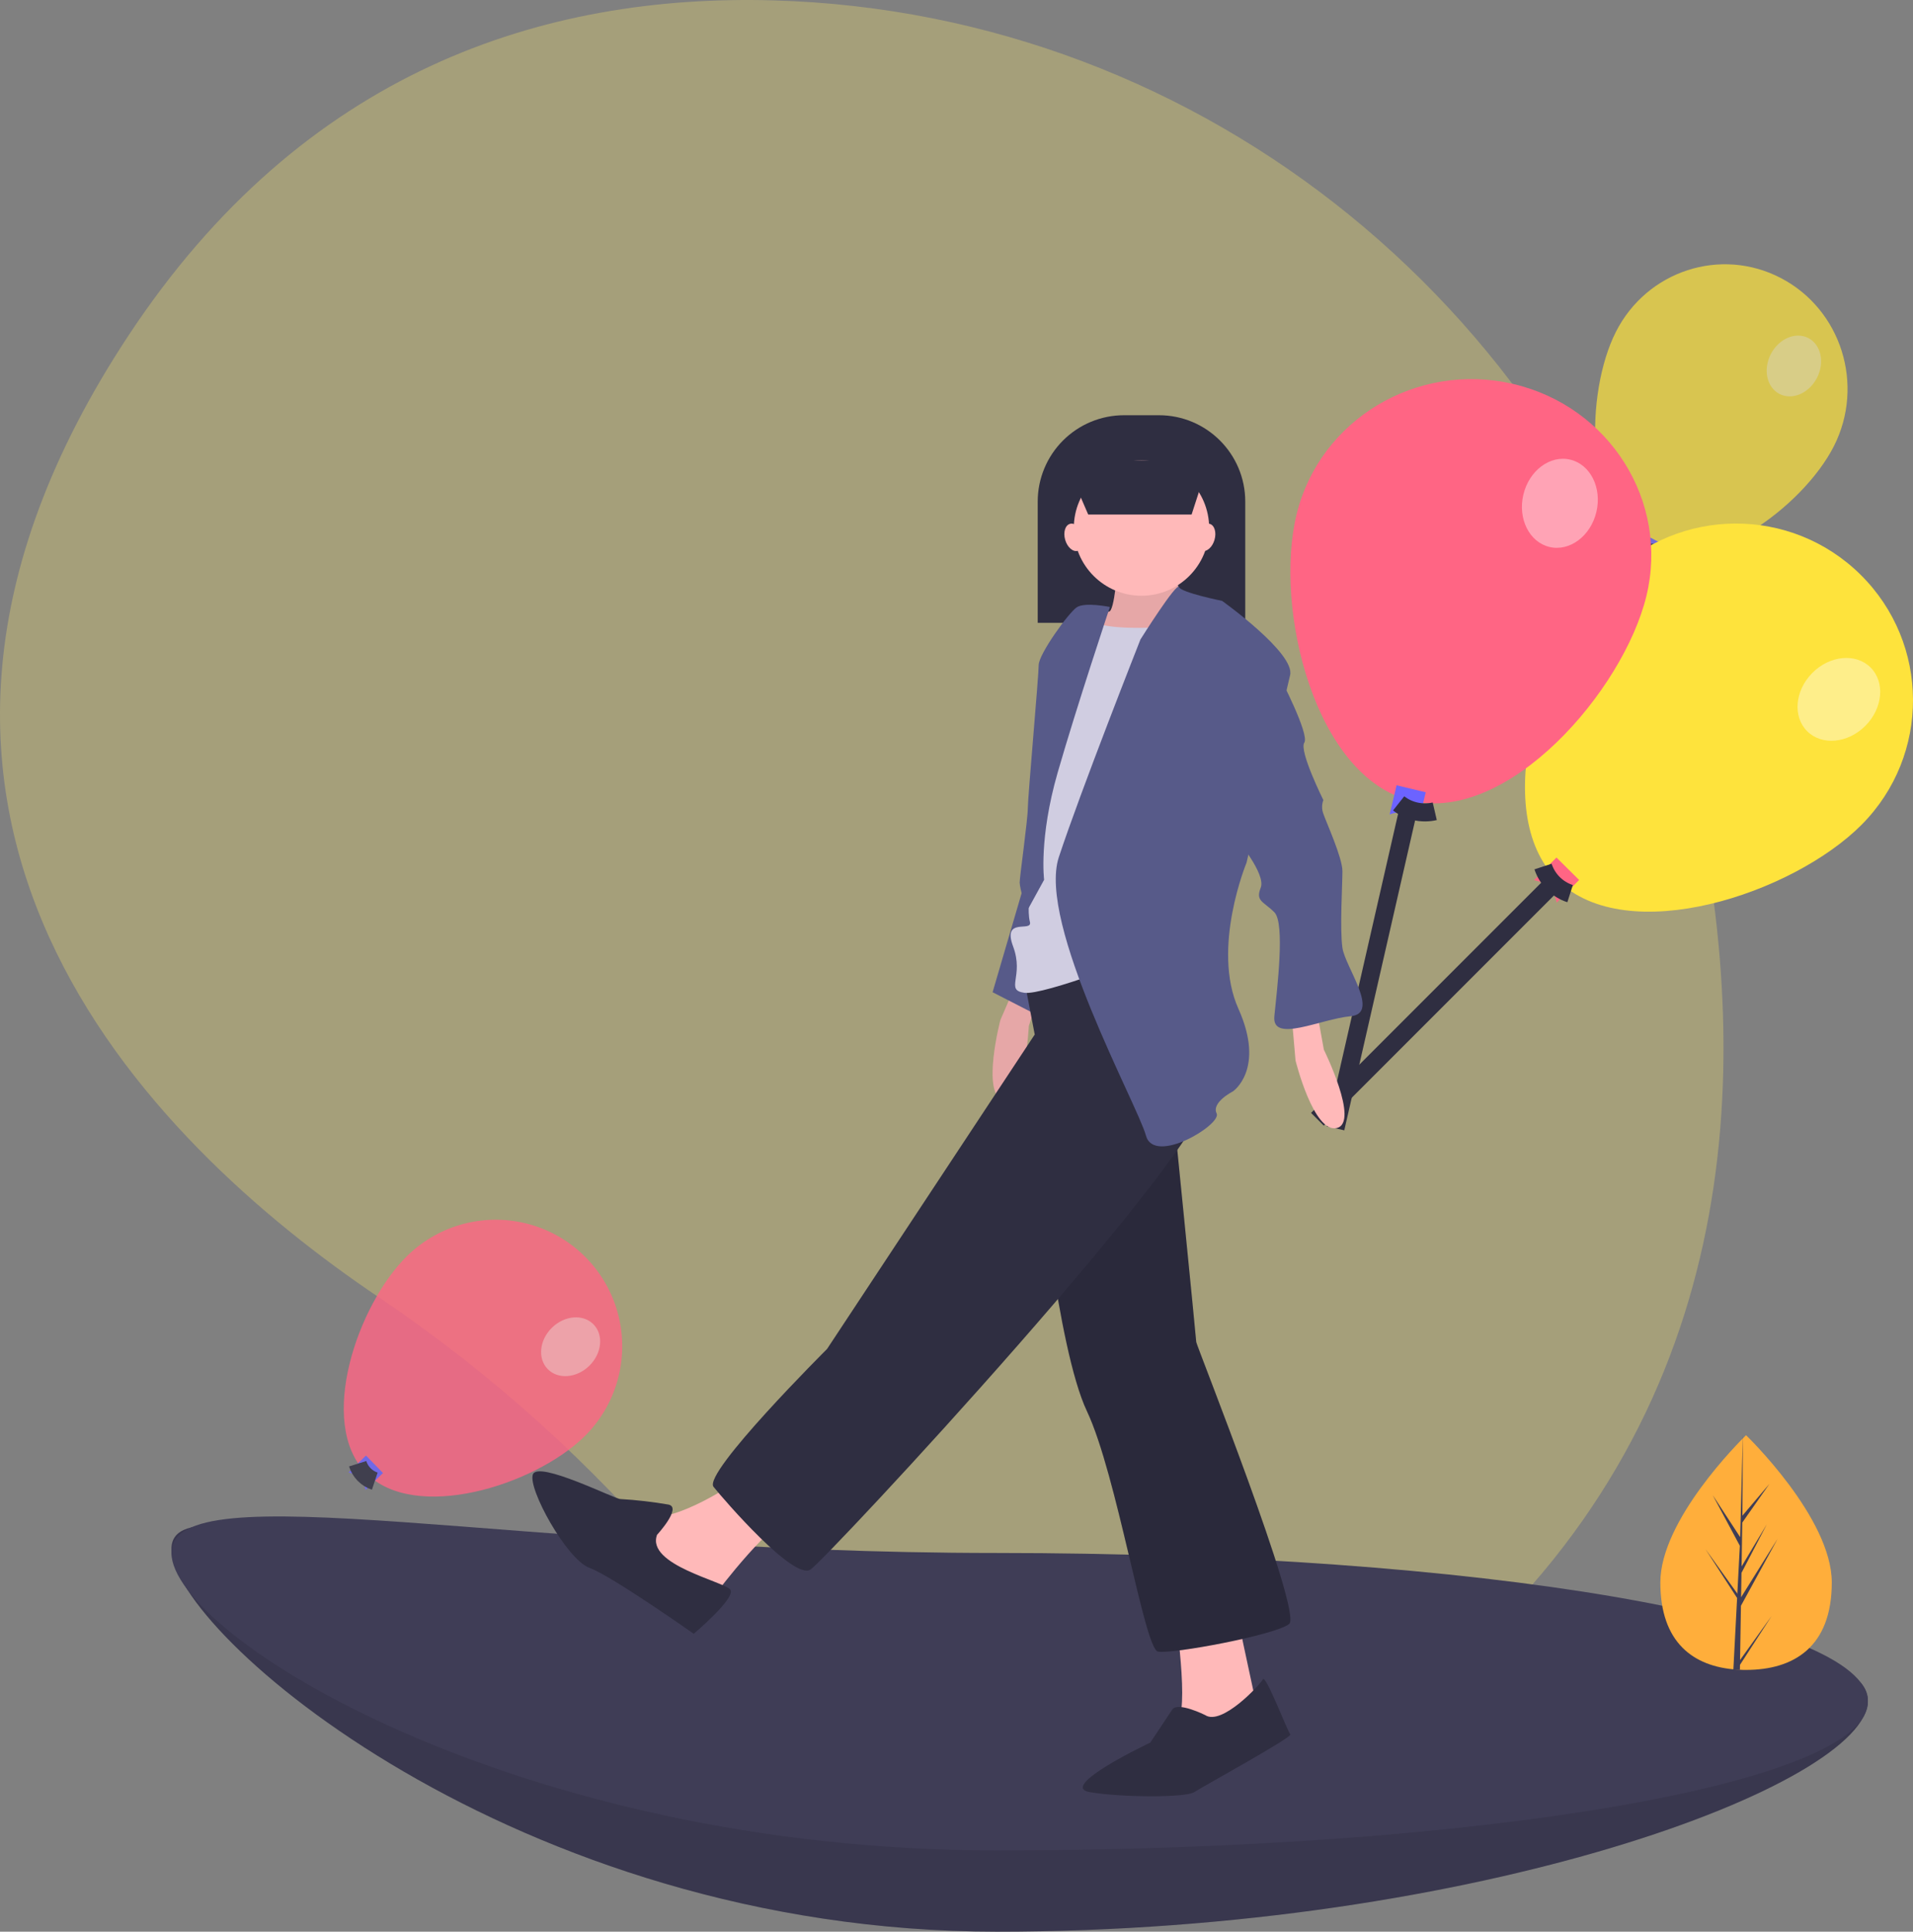 <?xml version="1.0" encoding="UTF-8"?>
<svg width="212px" height="214px" viewBox="0 0 212 214" version="1.1" xmlns="http://www.w3.org/2000/svg" xmlns:xlink="http://www.w3.org/1999/xlink">
    <rect x="0" y="0" width="212" height="214" fill="#808080" stroke="none"/>
    <!-- Generator: sketchtool 64 (101010) - https://sketch.com -->
    <title>19C92BF9-9E7B-404C-9167-56651FB42176</title>
    <desc>Created with sketchtool.</desc>
    <g id="Dump" stroke="none" stroke-width="1" fill="none" fill-rule="evenodd">
        <g id="Dialog-confirmation" transform="translate(-998, -1360)">
            <g id="Group-12" transform="translate(0, 1120)">
                <g id="undraw_happy_feeling" transform="translate(998, 240)">
                    <path d="M186.399,81.658 C174.566,35.041 133.679,1.391 85.687,0.041 C60.315,-0.672 33.617,7.758 14.178,37.259 C-20.57,89.996 16.314,126.438 42.028,143.755 C54.451,152.138 65.645,162.218 75.285,173.702 C92.655,194.352 126.069,220.012 165.864,179.807 C194.708,150.666 194.281,112.709 186.399,81.658 Z" id="Path" fill-opacity="0.3" fill="#FCE86B" fill-rule="nonzero"></path>
                    <path d="M207,188.408 C207,197.633 163.782,214 110.47,214 C57.158,214 19,180.833 19,171.608 C19,162.383 57.158,180.594 110.47,180.594 C163.782,180.594 207,179.184 207,188.408 Z" id="Path" fill="#3F3D56" fill-rule="nonzero"></path>
                    <path d="M207,188.408 C207,197.633 163.782,214 110.47,214 C57.158,214 19,180.833 19,171.608 C19,162.383 57.158,180.594 110.47,180.594 C163.782,180.594 207,179.184 207,188.408 Z" id="Path" fill="#000000" fill-rule="nonzero" opacity="0.1"></path>
                    <path d="M207,188.522 C207,197.623 163.782,205 110.47,205 C57.158,205 19,181.145 19,172.045 C19,162.944 57.158,172.045 110.47,172.045 C163.782,172.045 207,179.422 207,188.522 Z" id="Path" fill="#3F3D56" fill-rule="nonzero"></path>
                    <g id="Group" opacity="0.7" transform="translate(172, 29)">
                        <path d="M31.236,20.423 C27.799,27.206 16.903,35.199 10.231,31.705 C3.559,28.21 3.636,14.551 7.074,7.767 C10.512,0.985 18.707,-1.679 25.378,1.815 C32.05,5.309 34.672,13.64 31.236,20.423 L31.236,20.423 Z" id="Path" fill="#FEE33C" fill-rule="nonzero"></path>
                        <path d="M10.795,33.498 C10.356,32.627 9.42,32.137 8.467,32.278 L9.666,29.911 L11.995,31.131 L10.795,33.498 Z" id="Path" fill="#6C63FF" fill-rule="nonzero"></path>
                        <path d="M9.098,31.048 C9.641,31.81 10.51,32.261 11.436,32.26" id="Path" stroke="#2F2E41" stroke-width="2"></path>
                        <ellipse id="Oval" fill="#FFFFFF" fill-rule="nonzero" opacity="0.4" transform="translate(26.801, 11.546) rotate(-62.742) translate(-26.801, -11.546) " cx="26.801" cy="11.546" rx="3.484" ry="2.876"></ellipse>
                        <line x1="10.168" y1="31.79" x2="0.029" y2="57.728" id="Path" stroke="#2F2E41" stroke-width="2"></line>
                    </g>
                    <path d="M206.321,91.352 C198.695,99.03 180.287,105.115 172.593,97.504 C164.9,89.893 170.834,71.468 178.46,63.79 C186.087,56.116 198.502,56.064 206.194,63.673 C213.886,71.282 213.942,83.673 206.321,91.352 Z" id="Path" fill="#FEE33C" fill-rule="nonzero"></path>
                    <path d="M172.511,100 C172.293,98.719 171.283,97.718 170,97.511 L172.489,95 L175,97.489 L172.511,100 Z" id="Path" fill="#FF6584" fill-rule="nonzero"></path>
                    <path d="M171,96 C171.468,97.432 172.584,98.548 174,99" id="Path" stroke="#2F2E41" stroke-width="2"></path>
                    <line x1="172" y1="98" x2="146" y2="124" id="Path" stroke="#2F2E41" stroke-width="2"></line>
                    <ellipse id="Oval" fill="#FFFFFF" fill-rule="nonzero" opacity="0.4" transform="translate(203.785, 77.478) rotate(-45.252) translate(-203.785, -77.478) " cx="203.785" cy="77.478" rx="4.98" ry="4.15"></ellipse>
                    <path d="M182.455,66.032 C179.902,76.515 167.15,91.219 156.445,88.719 C145.74,86.219 141.136,67.461 143.689,56.978 C146.248,46.502 156.992,40.038 167.691,42.537 C178.391,45.036 185,55.552 182.455,66.032 Z" id="Path" fill="#FF6584" fill-rule="nonzero"></path>
                    <path d="M157.23,91 C156.429,90.079 155.131,89.769 154,90.23 L154.77,87 L158,87.77 L157.23,91 Z" id="Path" fill="#6C63FF" fill-rule="nonzero"></path>
                    <path d="M155,89 C156.106,89.876 157.594,90.202 159,89.876" id="Path" stroke="#2F2E41" stroke-width="2"></path>
                    <ellipse id="Oval" fill="#FFFFFF" fill-rule="nonzero" opacity="0.4" transform="translate(172.866, 55.758) rotate(-76.587) translate(-172.866, -55.758) " cx="172.866" cy="55.758" rx="4.972" ry="4.158"></ellipse>
                    <line x1="156" y1="90" x2="148" y2="125" id="Path" stroke="#2F2E41" stroke-width="2"></line>
                    <g id="Group" opacity="0.8" transform="translate(38, 135)">
                        <path d="M26.713,24.191 C21.164,29.59 7.932,33.709 2.533,28.161 C-2.866,22.612 1.612,9.497 7.161,4.098 C10.75,0.605 15.93,-0.707 20.749,0.655 C25.569,2.017 29.295,5.847 30.525,10.701 C31.755,15.556 30.302,20.698 26.713,24.191 L26.713,24.191 Z" id="Path" fill="#FF6584" fill-rule="nonzero"></path>
                        <path d="M2.507,30.071 C2.358,29.089 1.6,28.311 0.622,28.135 L2.559,26.25 L4.444,28.187 L2.507,30.071 Z" id="Path" fill="#6C63FF" fill-rule="nonzero"></path>
                        <path d="M1.637,27.158 C1.922,28.069 2.627,28.788 3.532,29.09" id="Path" stroke="#2F2E41" stroke-width="2"></path>
                        <ellipse id="Oval" fill="#FFFFFF" fill-rule="nonzero" opacity="0.4" transform="translate(25.237, 14.198) rotate(-44.219) translate(-25.237, -14.198) " cx="25.237" cy="14.198" rx="3.547" ry="2.956"></ellipse>
                    </g>
                    <path d="M124.566,46 L128.434,46 C133.717,46 138,50.283 138,55.566 L138,69 L115,69 L115,55.566 C115,53.029 116.008,50.596 117.802,48.802 C119.596,47.008 122.029,46 124.566,46 L124.566,46 Z" id="Path" fill="#2F2E41" fill-rule="nonzero"></path>
                    <path d="M113.461,107 L110.863,113.008 C110.863,113.008 108.745,121.08 111.145,121.943 C113.544,122.805 114.013,113.66 114.013,113.66 L116,107.604 L113.461,107 Z" id="Path" fill="#FFB9B9" fill-rule="nonzero"></path>
                    <path d="M113.461,107 L110.863,113.008 C110.863,113.008 108.745,121.08 111.145,121.943 C113.544,122.805 114.013,113.66 114.013,113.66 L116,107.604 L113.461,107 Z" id="Path" fill="#000000" fill-rule="nonzero" opacity="0.1"></path>
                    <polygon id="Path" fill="#575A89" fill-rule="nonzero" points="113.789 97 110 109.923 116 113 116 97.615"></polygon>
                    <path d="M123.842,62.822 C123.842,62.822 123.526,67.753 122.895,67.753 C122.263,67.753 121,73.61 121,73.61 L126.368,77 L133,71.144 L131.105,66.521 C131.105,66.521 130.158,64.671 130.474,62.822 C130.789,60.973 123.842,62.822 123.842,62.822 Z" id="Path" fill="#FFB9B9" fill-rule="nonzero"></path>
                    <path d="M123.842,62.822 C123.842,62.822 123.526,67.753 122.895,67.753 C122.263,67.753 121,73.61 121,73.61 L126.368,77 L133,71.144 L131.105,66.521 C131.105,66.521 130.158,64.671 130.474,62.822 C130.789,60.973 123.842,62.822 123.842,62.822 Z" id="Path" fill="#000000" fill-rule="nonzero" opacity="0.1"></path>
                    <path d="M143,110.898 L143.571,117.484 C143.571,117.484 145.569,125.567 148.139,124.968 C150.708,124.37 146.711,116.287 146.711,116.287 L145.569,110 L143,110.898 Z" id="Path" fill="#FFB9B9" fill-rule="nonzero"></path>
                    <path d="M130,177.064 C130,177.064 131.8,188.403 130.6,190.548 C129.4,192.694 131.8,193 131.8,193 L139,191.161 L139,187.79 C139,187.79 136.6,176.758 136.6,176.145 C136.6,175.532 130,177.064 130,177.064 Z" id="Path" fill="#FFB9B9" fill-rule="nonzero"></path>
                    <path d="M115,127.247 C115,127.247 117.12,149.291 120.452,156.333 C123.784,163.375 126.813,182.664 128.327,182.97 C129.842,183.277 141.351,181.133 142.866,179.909 C144.38,178.684 132.568,148.985 132.568,148.679 C132.568,148.373 129.842,121.123 129.842,121.123 L126.207,115 L115,127.247 Z" id="Path" fill="#2F2E41" fill-rule="nonzero"></path>
                    <path d="M115,127.247 C115,127.247 117.12,149.291 120.452,156.333 C123.784,163.375 126.813,182.664 128.327,182.97 C129.842,183.277 141.351,181.133 142.866,179.909 C144.38,178.684 132.568,148.985 132.568,148.679 C132.568,148.373 129.842,121.123 129.842,121.123 L126.207,115 L115,127.247 Z" id="Path" fill="#000000" fill-rule="nonzero" opacity="0.1"></path>
                    <path d="M133.56,190.005 C133.56,190.005 130.518,188.48 129.909,189.395 L127.475,193.054 C127.475,193.054 117.129,197.933 120.78,198.543 C124.432,199.152 131.43,199.152 132.343,198.543 C133.256,197.933 143.298,192.444 142.993,192.139 C142.689,191.834 140.255,185.431 139.95,186.041 C139.646,186.651 135.386,191.225 133.56,190.005 Z" id="Path" fill="#2F2E41" fill-rule="nonzero"></path>
                    <path d="M81.817,164 C81.817,164 74.828,168.87 71.486,167.957 C68.143,167.043 71.486,174.652 71.486,174.652 L77.563,178 L79.386,176.478 C79.386,176.478 85.767,167.957 88.502,167.652 C91.237,167.348 81.817,164 81.817,164 Z" id="Path" fill="#FFB9B9" fill-rule="nonzero"></path>
                    <path d="M113.441,108.194 L114.669,114.61 L91.657,149.442 C91.657,149.442 77.85,163.191 79.077,164.719 C80.305,166.246 87.975,175.107 89.816,173.885 C91.657,172.663 134.305,126.832 133.998,120.721 C133.692,114.61 123.566,103 123.566,103 L113.441,107.583 L113.441,108.194 Z" id="Path" fill="#2F2E41" fill-rule="nonzero"></path>
                    <path d="M72.815,170.032 C72.815,170.032 75.628,166.985 74.065,166.68 C72.307,166.378 70.533,166.175 68.751,166.071 C68.126,166.071 59.686,161.805 59.06,163.329 C58.435,164.852 62.812,172.774 65.312,173.688 C67.813,174.602 76.879,181 76.879,181 C76.879,181 81.568,177.039 80.943,176.125 C80.317,175.211 71.565,173.383 72.815,170.032 Z" id="Path" fill="#2F2E41" fill-rule="nonzero"></path>
                    <circle id="Oval" fill="#FFB9B9" fill-rule="nonzero" cx="126.5" cy="58.5" r="7.5"></circle>
                    <path d="M128.103,69.51 C128.103,69.51 122.826,69.812 121.274,68.906 C119.722,68 116.308,81.29 116.308,81.29 L114.135,98.81 C114.135,98.81 113.825,100.924 114.135,102.132 C114.446,103.34 111.031,101.528 112.273,104.851 C113.515,108.173 111.342,109.683 113.515,109.986 C115.687,110.288 127.172,105.757 127.172,105.757 L132.448,78.874 L134,68 L128.103,69.51 Z" id="Path" fill="#D0CDE1" fill-rule="nonzero"></path>
                    <path d="M123,67.243 C123,67.243 120.226,66.671 119.323,67.281 C118.42,67.891 115.108,72.464 115.108,73.684 C115.108,74.903 113.903,88.318 113.903,89.538 C113.903,90.757 113,97.16 113,97.77 C113,98.379 113.772,101 113.772,101 L115.71,97.465 C115.71,97.465 115.108,92.891 117.215,85.574 C119.323,78.257 123,67.243 123,67.243 Z" id="Path" fill="#575A89" fill-rule="nonzero"></path>
                    <path d="M126.386,70.841 C126.386,70.841 130.413,64.43 130.661,65.041 C130.908,65.652 135.431,66.567 135.431,66.567 C135.431,66.567 143.571,72.368 142.968,74.81 C142.365,77.252 138.144,95.569 138.144,95.569 C138.144,95.569 134.225,105.033 137.24,111.749 C140.255,118.465 136.637,120.907 136.637,120.907 C136.637,120.907 134.225,122.128 134.828,123.35 C135.431,124.571 127.893,129.15 126.989,125.792 C126.084,122.434 114.929,102.285 117.341,94.958 C119.753,87.632 126.386,70.841 126.386,70.841 Z" id="Path" fill="#575A89" fill-rule="nonzero"></path>
                    <path d="M141.828,75 C141.828,75 145.148,81.365 144.544,82.274 C143.941,83.183 146.657,88.639 146.657,88.639 C146.469,89.127 146.469,89.667 146.657,90.154 C146.958,91.064 148.769,95.004 148.769,96.519 C148.769,98.035 148.467,102.884 148.769,105.006 C149.071,107.127 152.994,112.28 149.674,112.583 C146.355,112.886 140.923,115.614 141.225,112.583 C141.527,109.552 142.432,102.278 141.225,101.066 C140.018,99.853 139.112,99.853 139.716,98.338 C140.319,96.822 137,92.882 137,92.882 L141.828,75 Z" id="Path" fill="#575A89" fill-rule="nonzero"></path>
                    <polygon id="Path" fill="#2F2E41" fill-rule="nonzero" points="132.054 57 120.595 57 118 51 134 51"></polygon>
                    <ellipse id="Oval" fill="#FFB9B9" fill-rule="nonzero" transform="translate(119.005, 59.529) rotate(-16.16) translate(-119.005, -59.529) " cx="119.005" cy="59.529" rx="1" ry="1.555"></ellipse>
                    <ellipse id="Oval" fill="#FFB9B9" fill-rule="nonzero" transform="translate(133.632, 59.529) rotate(-73.84) translate(-133.632, -59.529) " cx="133.632" cy="59.529" rx="1.555" ry="1"></ellipse>
                    <path d="M203,175.313 C203,182.493 198.747,185 193.5,185 C193.378,185 193.256,184.998 193.136,184.997 C192.892,184.99 192.651,184.979 192.414,184.962 C187.678,184.626 184,181.99 184,175.313 C184,168.404 192.796,159.686 193.46,159.038 C193.461,159.038 193.461,159.038 193.462,159.038 C193.462,159.037 193.462,159.037 193.462,159.036 C193.487,159.013 193.5,159 193.5,159 C193.5,159 203,168.133 203,175.313 Z" id="Path" fill="#FFAE3B" fill-rule="nonzero"></path>
                    <path d="M192.835,183.905 L196.325,179.033 L192.827,184.439 L192.817,185 C192.572,184.993 192.33,184.982 192.092,184.965 L192.468,177.783 L192.465,177.726 L192.471,177.716 L192.508,177.037 L189,171.617 L192.517,176.527 L192.526,176.673 L192.81,171.245 L189.808,165.643 L192.847,170.291 L193.143,159.038 L193.145,159 L193.145,159.036 L193.095,167.911 L196.085,164.393 L193.082,168.675 L193.004,173.536 L195.795,168.872 L192.993,174.25 L192.948,176.952 L197,170.461 L192.933,177.895 L192.835,183.905 Z" id="Path" fill="#3F3D56" fill-rule="nonzero"></path>
                </g>
            </g>
        </g>
    </g>
</svg>
